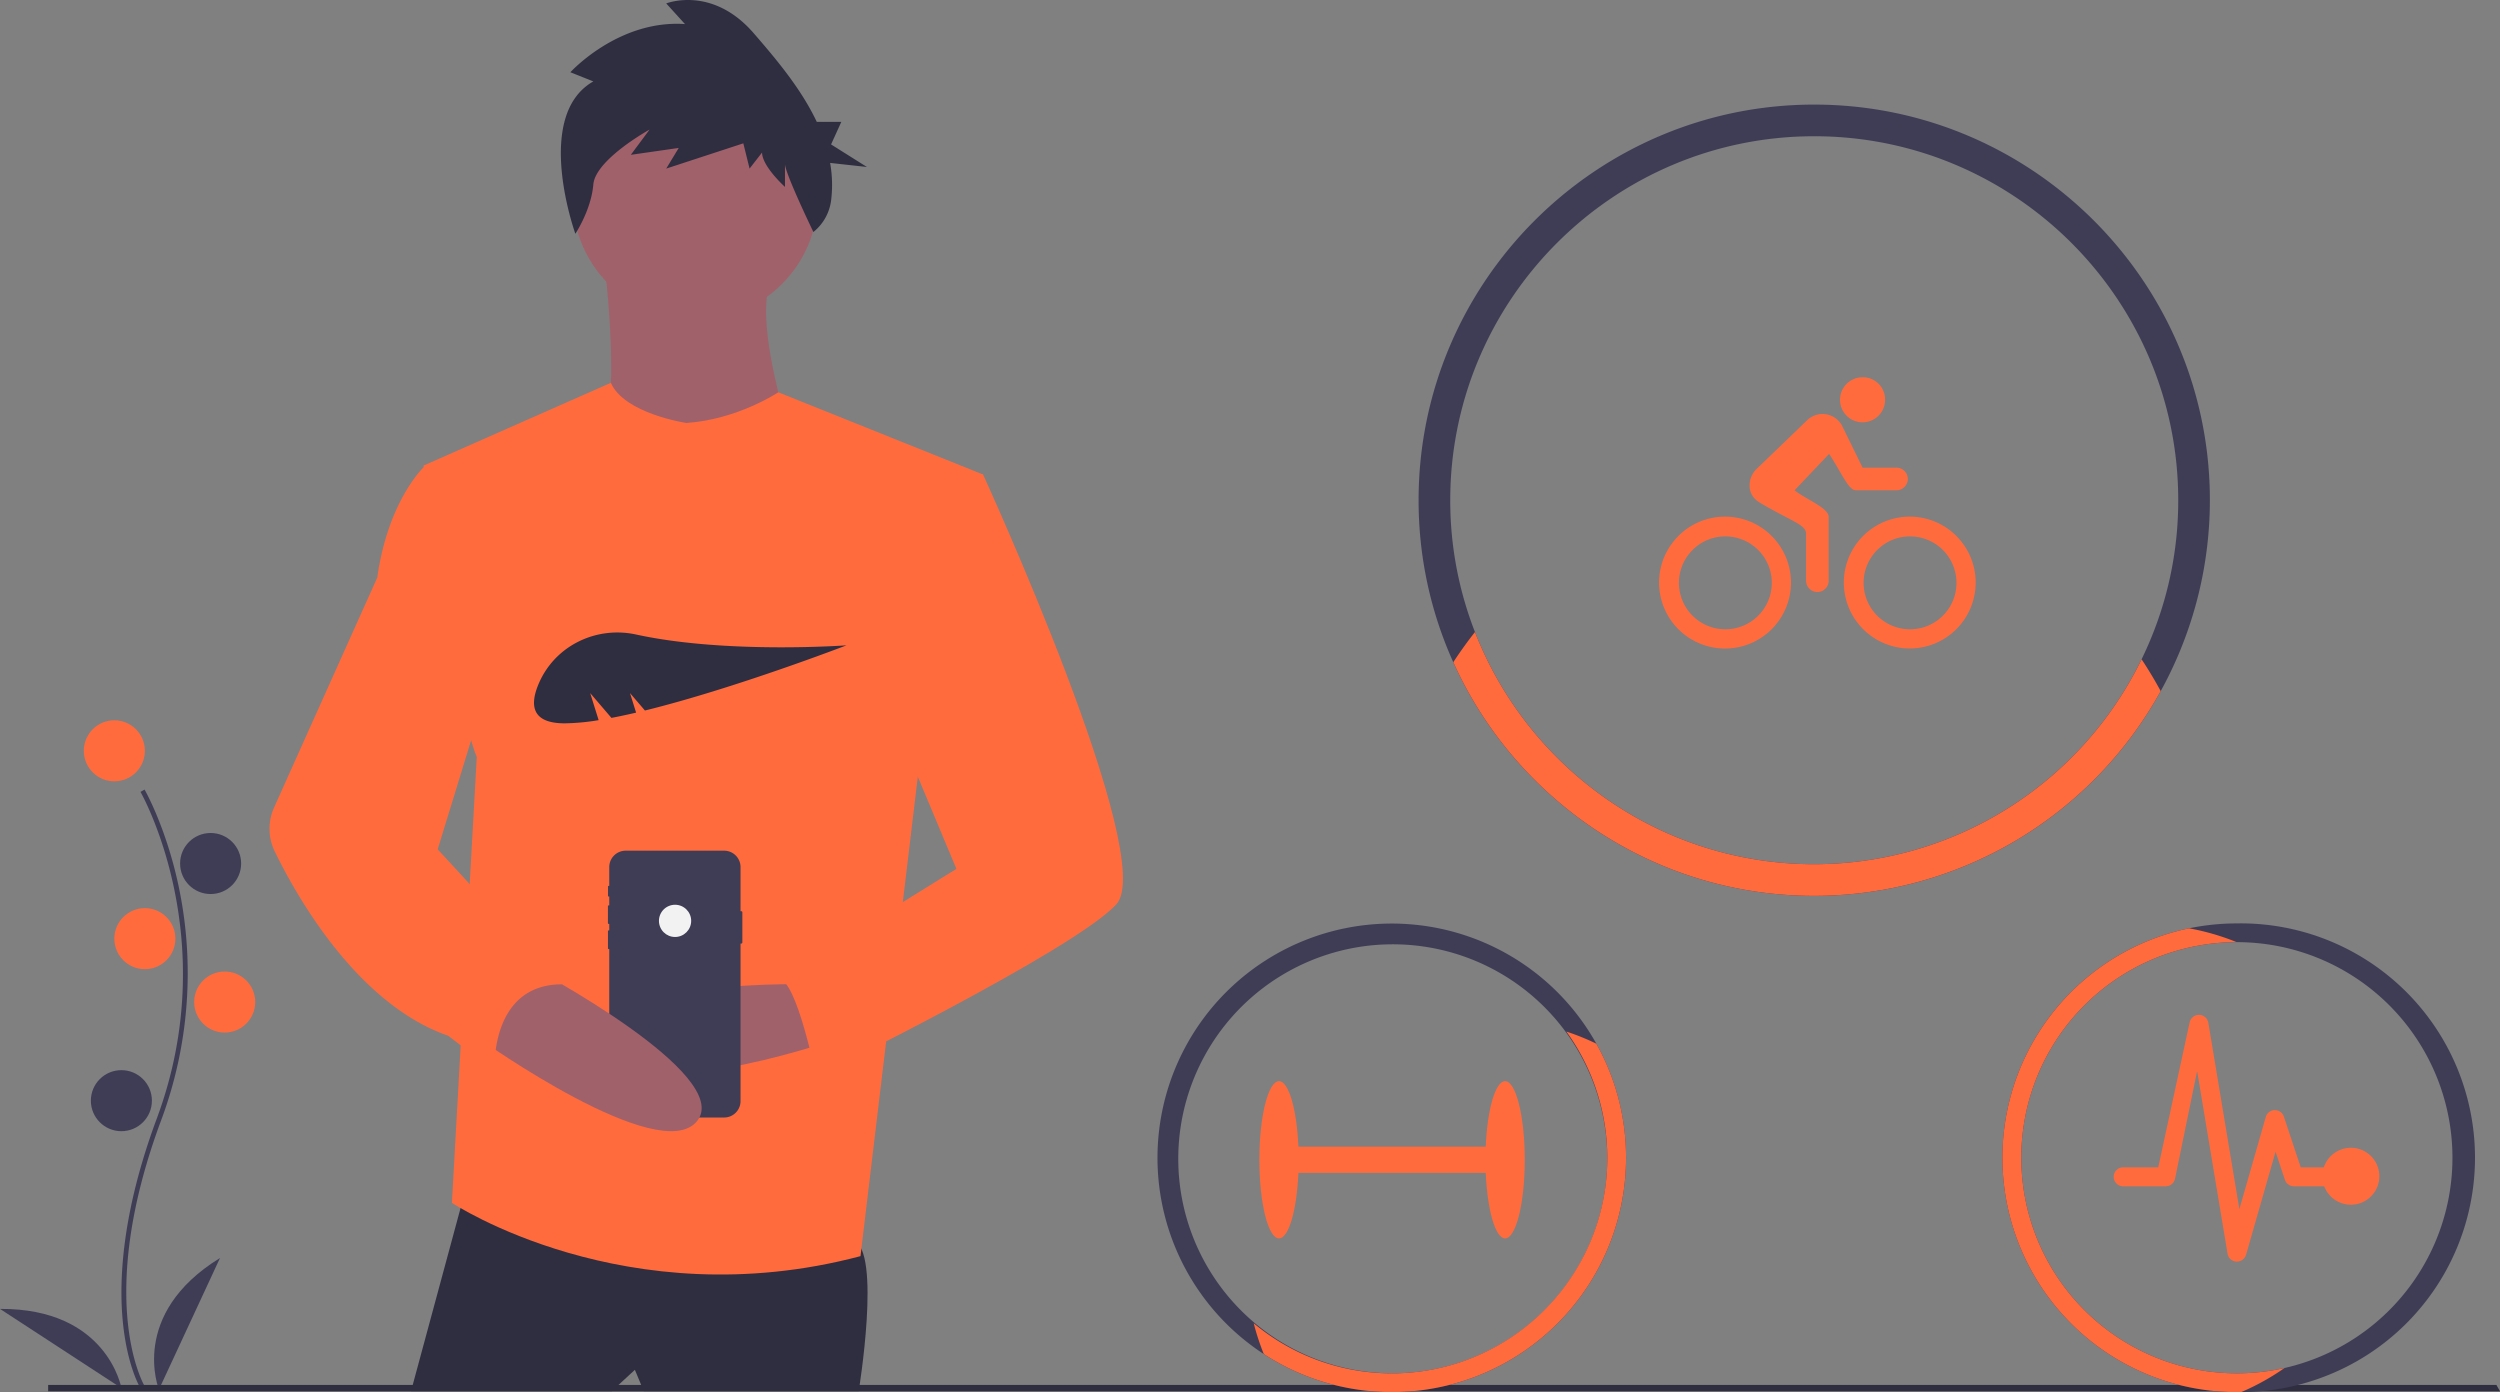 <svg xmlns="http://www.w3.org/2000/svg" width="1064.7" height="592.878" viewBox="0 0 1064.7 592.878">
  <rect x="0" y="0" width="1064.7" height="592.878" fill="#808080" stroke="none"/>
  <g id="Group_737" data-name="Group 737" transform="translate(-12197 -762.458)">
    <g id="Group_736" data-name="Group 736" transform="translate(-6 -76)">
      <path id="Path_324" data-name="Path 324" d="M130.495,740.771c-.23-.375-5.641-9.41-7.517-28.172-1.721-17.213-.614-46.227,14.433-86.7,28.506-76.671-6.569-138.533-6.928-139.149l1.73-1c.091.156,9.142,15.929,14.488,41.044a179.061,179.061,0,0,1-7.416,99.807c-28.457,76.54-7.3,112.773-7.084,113.131Z" transform="translate(12132.349 688.961)" fill="#3f3d56"/>
      <circle id="Ellipse_17" data-name="Ellipse 17" cx="13" cy="13" r="13" transform="translate(12238.696 1145.211)" fill="#ff6b3d"/>
      <circle id="Ellipse_18" data-name="Ellipse 18" cx="13" cy="13" r="13" transform="translate(12279.696 1193.211)" fill="#3f3d56"/>
      <circle id="Ellipse_19" data-name="Ellipse 19" cx="13" cy="13" r="13" transform="translate(12251.696 1225.211)" fill="#ff6b3d"/>
      <circle id="Ellipse_20" data-name="Ellipse 20" cx="13" cy="13" r="13" transform="translate(12285.696 1252.211)" fill="#ff6b3d"/>
      <circle id="Ellipse_21" data-name="Ellipse 21" cx="13" cy="13" r="13" transform="translate(12241.696 1294.211)" fill="#3f3d56"/>
      <path id="Path_325" data-name="Path 325" d="M138.348,741.25s-13-32,26-56Z" transform="translate(12132.349 688.961)" fill="#3f3d56"/>
      <path id="Path_326" data-name="Path 326" d="M122.36,740.67s-5.916-34.029-51.708-33.738Z" transform="translate(12132.349 688.961)" fill="#3f3d56"/>
    </g>
    <path id="Path_327" data-name="Path 327" d="M1179.529,549.974H135.333v-2.7H1178Z" transform="translate(12082.171 805)" fill="#2f2e41"/>
    <g id="Group_735" data-name="Group 735" transform="translate(142 2)">
      <path id="Path_341" data-name="Path 341" d="M695.3,116.039c-92.916,0-168.5,75.581-168.5,168.5a167.593,167.593,0,0,0,14.774,68.989c26.407,58.61,85.367,99.508,153.723,99.508a168.59,168.59,0,0,0,168.5-168.5C863.8,191.62,788.2,116.039,695.3,116.039ZM834.708,352.272A155.175,155.175,0,0,1,695.3,439.553c-65.687,0-121.965-41.073-144.49-98.887a153.878,153.878,0,0,1-10.528-56.13c0-85.475,69.542-155.017,155.017-155.017s155.017,69.542,155.017,155.017A153.934,153.934,0,0,1,834.708,352.272Z" transform="translate(12132.349 688.961)" fill="#3f3d56"/>
      <path id="Path_342" data-name="Path 342" d="M842.849,365.832a168.606,168.606,0,0,1-147.549,87.2c-68.356,0-127.316-40.9-153.723-99.508q4.347-6.652,9.234-12.86c22.525,57.815,78.8,98.887,144.49,98.887a155.175,155.175,0,0,0,139.407-87.281Q839.075,358.843,842.849,365.832Z" transform="translate(12132.349 688.961)" fill="#ff6b3d"/>
      <path id="Path_343" data-name="Path 343" d="M657.322,299.947a19.776,19.776,0,1,1-13.871,5.807,19.514,19.514,0,0,1,13.871-5.807m0-8.425a28.088,28.088,0,1,0,28.073,28.1,28.088,28.088,0,0,0-28.073-28.1Zm58.523-40.169a9.58,9.58,0,0,0,9.628-9.628,9.478,9.478,0,0,0-9.568-9.568,9.6,9.6,0,1,0-.06,19.2Zm20.129,48.593a19.777,19.777,0,1,1-13.871,5.807,19.515,19.515,0,0,1,13.871-5.807m0-8.425a28.073,28.073,0,1,0,28.073,28.073,28.073,28.073,0,0,0-28.073-28.073Z" transform="translate(12132.349 688.961)" fill="#ff6b3d"/>
      <path id="Path_344" data-name="Path 344" d="M730.347,270.671H715.905l-8.876-18.083a9.414,9.414,0,0,0-14.894-1.986l-21.574,20.791a9.8,9.8,0,0,0-2.8,6.74c0,5.235,3.791,7.1,5.566,8.154,13.69,7.883,18.5,8.756,18.5,12.7v19.829a4.814,4.814,0,0,0,9.628,0v-27.08c0-3.972-9.147-7.221-14.533-11.434l14.713-15.5c5.627,8.575,8.214,15.5,11.434,15.5h17.271a4.814,4.814,0,1,0,0-9.628Z" transform="translate(12132.349 688.961)" fill="#ff6b3d"/>
      <path id="Path_345" data-name="Path 345" d="M563.642,531.938c-4.147,0-7.581,12.074-8.246,27.906H475.612c-.665-15.832-4.1-27.906-8.246-27.906-4.624,0-8.372,14.993-8.372,33.487s3.748,33.487,8.372,33.487c4.147,0,7.581-12.074,8.246-27.906H555.4c.665,15.832,4.1,27.906,8.246,27.906,4.624,0,8.372-14.993,8.372-33.487S568.266,531.938,563.642,531.938Z" transform="translate(12132.349 688.961)" fill="#ff6b3d"/>
      <path id="Path_346" data-name="Path 346" d="M602.505,515.983a99.773,99.773,0,1,0,12.644,48.581A99.773,99.773,0,0,0,602.505,515.983Zm-87.16,140.392A91.358,91.358,0,1,1,580.4,629.628a91.753,91.753,0,0,1-65.057,26.747Z" transform="translate(12132.349 688.961)" fill="#3f3d56"/>
      <path id="Path_347" data-name="Path 347" d="M615.149,564.564a99.756,99.756,0,0,1-154.276,83.588,102.667,102.667,0,0,1-4.287-13.1A91.76,91.76,0,0,0,589.74,510.821a102.3,102.3,0,0,1,12.765,5.163,99.189,99.189,0,0,1,12.644,48.58Z" transform="translate(12132.349 688.961)" fill="#ff6b3d"/>
      <path id="Path_348" data-name="Path 348" d="M875.255,464.76a99.8,99.8,0,1,0,0,199.608c.647,0,1.281,0,1.928-.027a99.8,99.8,0,1,0-1.928-199.586ZM895.6,654.1A91.818,91.818,0,1,1,875.2,472.74h.054A91.818,91.818,0,0,1,895.6,654.1Z" transform="translate(12132.349 688.961)" fill="#3f3d56"/>
      <path id="Path_349" data-name="Path 349" d="M895.6,654.1a102.659,102.659,0,0,1-18.413,10.245c-.647.027-1.281.027-1.928.027A99.806,99.806,0,0,1,854.928,466.85,102.3,102.3,0,0,1,875.2,472.74,91.817,91.817,0,1,0,895.6,654.1Z" transform="translate(12132.349 688.961)" fill="#ff6b3d"/>
      <path id="Path_350" data-name="Path 350" d="M924.491,560.321a12.2,12.2,0,0,0-12.179,8.313h-9.829l-7.176-21.578a4.043,4.043,0,0,0-3.841-2.779h-.076a4,4,0,0,0-3.79,2.931l-11.244,39.239-13.215-79.363a4.057,4.057,0,0,0-7.934-.328l-13.391,61.879H826.809a4.043,4.043,0,0,0,0,8.085H845a4.03,4.03,0,0,0,3.916-3.057l9.45-46.036,12.962,77.8a4.014,4.014,0,0,0,3.765,3.36h.227a4.055,4.055,0,0,0,3.891-2.931l12.558-43.863,3.967,11.951a4.076,4.076,0,0,0,3.841,2.779h12.911a12.131,12.131,0,1,0,12-16.4Z" transform="translate(12132.349 688.961)" fill="#ff6b3d"/>
    </g>
    <g id="Group_734" data-name="Group 734" transform="translate(-1976 -771)">
      <path id="Path_433" data-name="Path 433" d="M535.521,769.658l-24.966,92.3h85.49l9.835-9.079,3.783,9.079h91.543s9.835-59.768-2.27-64.307S535.521,769.658,535.521,769.658Z" transform="translate(13837.5 1263.957)" fill="#2f2e41"/>
      <circle id="Ellipse_29" data-name="Ellipse 29" cx="52.202" cy="52.202" r="52.202" transform="translate(14416.901 1565.31)" fill="#a0616a"/>
      <path id="Path_434" data-name="Path 434" d="M592.641,379.656s9.835,74.142-5.3,82.464,90.029,9.079,90.029,9.079-23.453-64.307-12.861-83.977Z" transform="translate(13837.5 1263.957)" fill="#a0616a"/>
      <path id="Path_435" data-name="Path 435" d="M627.82,449.637s-26.486-3.956-32.157-17.109l-79.812,35.266s14.374,105.161,22.7,124.074l-10.591,189.9s74.142,49.176,174.007,22.7l24.966-208.808,27.236-124.074-87.2-35.022S649.76,448.124,627.82,449.637Z" transform="translate(13837.5 1263.957)" fill="#ff6b3d"/>
      <path id="Path_436" data-name="Path 436" d="M683.048,688.707s-96.082-3.026-89.273,25.723,95.325-1.513,95.325-1.513Z" transform="translate(13837.5 1263.957)" fill="#a0616a"/>
      <path id="Path_437" data-name="Path 437" d="M588.176,304.177l-9.76-3.908s20.408-22.468,48.8-20.514l-7.986-8.792s19.521-7.815,37.267,12.7c9.329,10.784,20.122,23.46,26.851,37.74H693.8l-4.363,9.606,15.269,9.606-15.673-1.726a53.677,53.677,0,0,1,.425,15.933,20.615,20.615,0,0,1-7.549,13.486h0s-12.1-25.056-12.1-28.964v9.769s-9.76-8.792-9.76-14.653l-5.324,6.838-2.662-10.746L619.232,341.3l5.324-8.792-20.408,2.931,7.986-10.746s-23.07,12.7-23.958,23.445-7.64,20.928-7.64,20.928S562.444,318.83,588.176,304.177Z" transform="translate(13837.5 1263.957)" fill="#2f2e41"/>
      <path id="Path_438" data-name="Path 438" d="M651.652,658.022V670.9a.45.45,0,0,1-.449.449h-.32V738.43a7,7,0,0,1-7,7H601.968a7,7,0,0,1-7-7V673.7h-.232a.317.317,0,0,1-.318-.316v-7.329a.318.318,0,0,1,.318-.318h.232v-2.76h-.233a.333.333,0,0,1-.331-.333v-7.229a.332.332,0,0,1,.331-.331h.233v-3.768h-.237a.294.294,0,0,1-.294-.293v-3.946a.3.3,0,0,1,.294-.3h.237v-7.987a7,7,0,0,1,7-7h41.916a7,7,0,0,1,7,7v18.778h.32a.45.45,0,0,1,.449.449Z" transform="translate(13837.5 1263.957)" fill="#3f3d56"/>
      <circle id="Ellipse_30" data-name="Ellipse 30" cx="6.862" cy="6.862" r="6.862" transform="translate(14453.634 1918.774)" fill="#f2f2f2"/>
      <path id="Path_439" data-name="Path 439" d="M730.711,471.577h23.453s74.9,163.415,56.741,183.085-127.857,73.385-127.857,73.385-8.322-41.61-15.888-41.61l75.655-46.906-37.071-88.516Z" transform="translate(13837.5 1263.957)" fill="#ff6b3d"/>
      <path id="Path_440" data-name="Path 440" d="M562.757,681.9s85.49,45.393,69.6,65.063-92.3-34.8-92.3-34.8Z" transform="translate(13837.5 1263.957)" fill="#a0616a"/>
      <path id="Path_441" data-name="Path 441" d="M526.442,468.551H515.851s-15.131,14.374-19.67,46.906L452.228,613.4a22.135,22.135,0,0,0,.308,18.78c9.754,19.978,35.428,65.06,73.906,78.469l19.67,15.131s-2.27-37.071,28.749-37.071l-52.959-57.5,20.427-66.576Z" transform="translate(13837.5 1263.957)" fill="#ff6b3d"/>
      <path id="Path_444" data-name="Path 444" d="M586.848,564.675l9.055,10.564c3.364-.641,6.877-1.4,10.5-2.242l-2.6-8.322,6.359,7.419C648.488,562.665,696,544.336,696,544.336s-51.294,3.761-89.593-4.606c-16.945-3.7-34.38,4.7-41.334,20.588-4.042,9.236-3.407,17.238,10.928,17.238a94.678,94.678,0,0,0,14.448-1.359Z" transform="translate(13837.5 1263.957)" fill="#2f2e41"/>
    </g>
  </g>
</svg>
